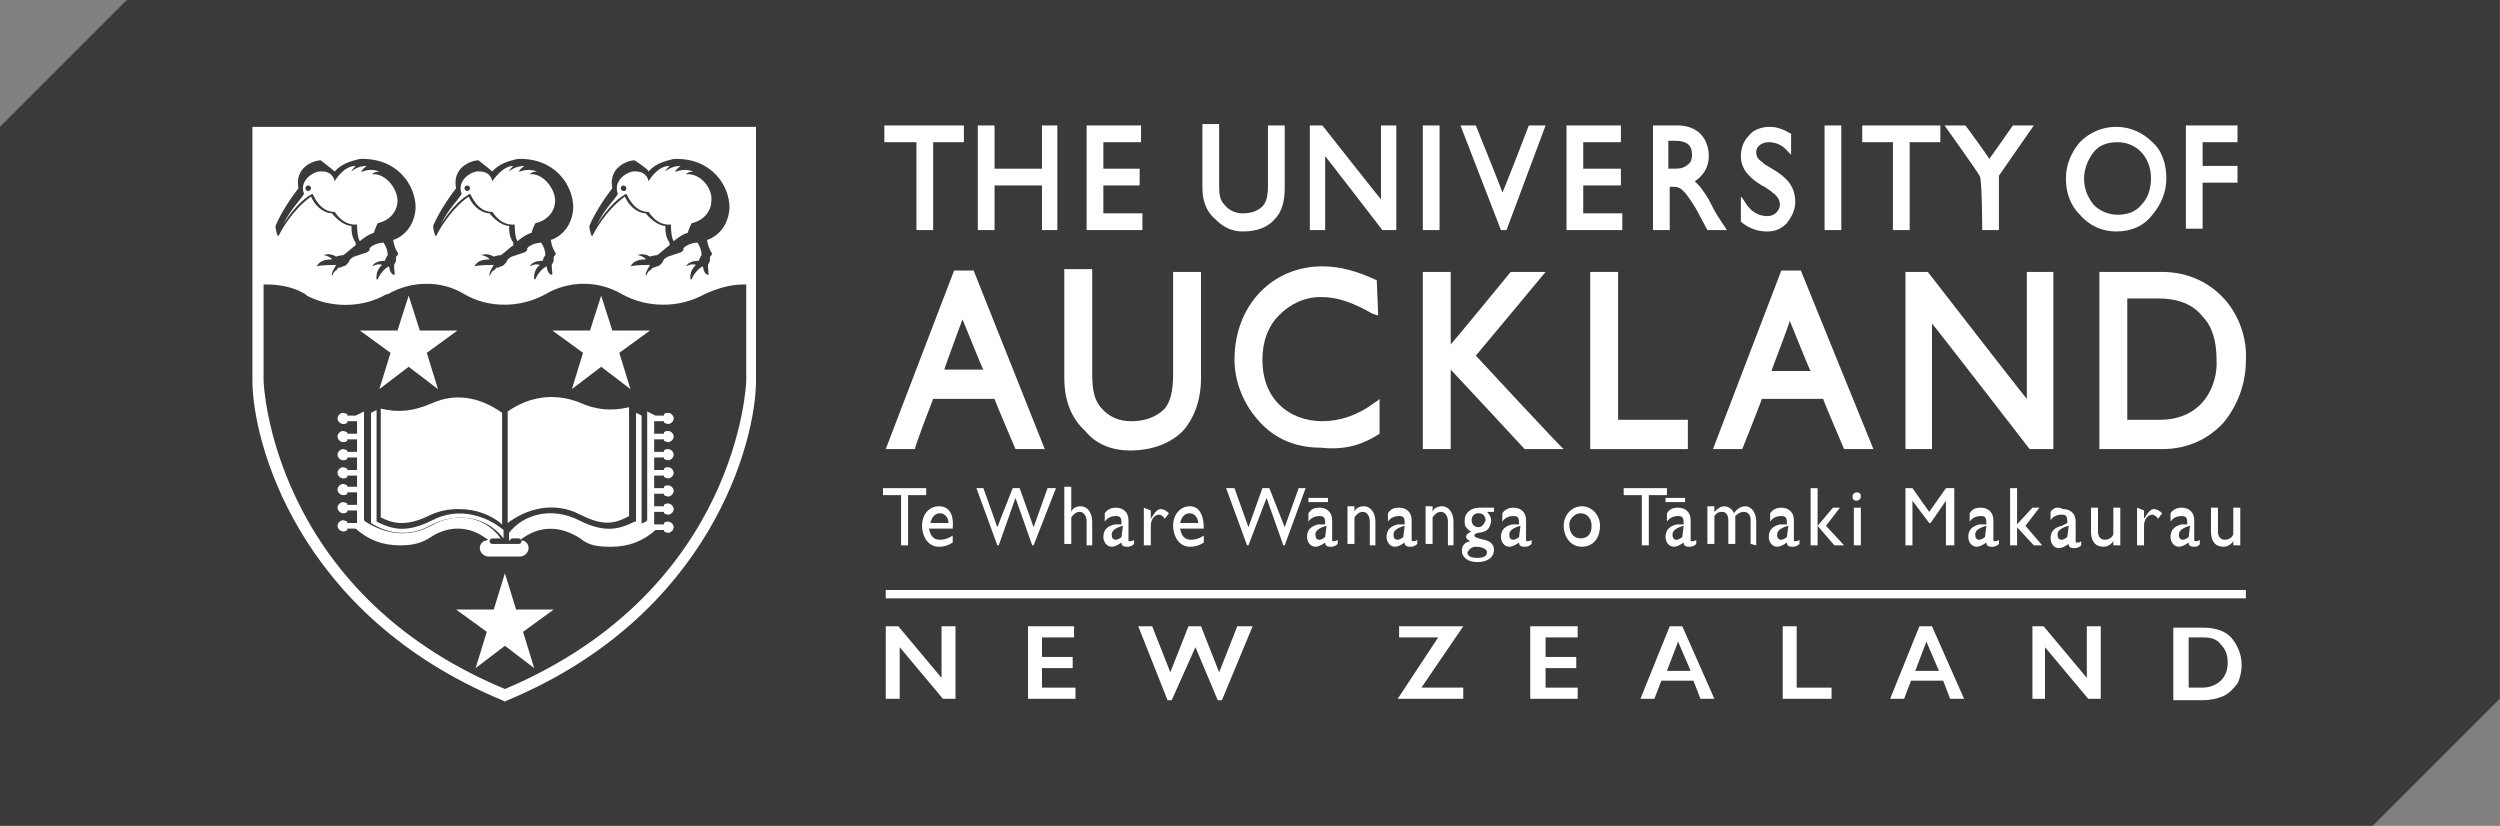 <?xml version="1.0" encoding="UTF-8" standalone="no"?>
<!-- Generator: Adobe Illustrator 18.1.0, SVG Export Plug-In . SVG Version: 6.00 Build 0)  -->

<svg
   xmlns:dc="http://purl.org/dc/elements/1.1/"
   xmlns:cc="http://creativecommons.org/ns#"
   xmlns:rdf="http://www.w3.org/1999/02/22-rdf-syntax-ns#"
   xmlns:svg="http://www.w3.org/2000/svg"
   xmlns="http://www.w3.org/2000/svg"
   xmlns:sodipodi="http://sodipodi.sourceforge.net/DTD/sodipodi-0.dtd"
   xmlns:inkscape="http://www.inkscape.org/namespaces/inkscape"
   version="1.1"
   id="Layer_1"
   x="0px"
   y="0px"
   viewBox="0 0 520.794 172.048"
   enable-background="new 0 0 200 50"
   xml:space="preserve"
   inkscape:version="0.91 r13725"
   sodipodi:docname="UOA_H_Black.svg"
   width="520.794"
   height="172.048"><rect x="0" y="0" width="520.794" height="172.048" fill="#808080" stroke="none"/><defs
     id="defs3736" /><sodipodi:namedview
     pagecolor="#ffffff"
     bordercolor="#666666"
     borderopacity="1"
     objecttolerance="10"
     gridtolerance="10"
     guidetolerance="10"
     inkscape:pageopacity="0"
     inkscape:pageshadow="2"
     inkscape:window-width="1931"
     inkscape:window-height="1210"
     id="namedview3734"
     showgrid="false"
     inkscape:zoom="2.0596708"
     inkscape:cx="263.44862"
     inkscape:cy="150.2552"
     inkscape:window-x="2042"
     inkscape:window-y="64"
     inkscape:window-maximized="0"
     inkscape:current-layer="Layer_1"
     fit-margin-top="0"
     fit-margin-left="0"
     fit-margin-right="0"
     fit-margin-bottom="0" /><polygon
     points="246.5,142 237.4,151.1 67.3,151.1 67.3,101 76.4,91.9 246.5,91.9 "
     id="polygon3558"
     style="fill:#3a3a3a"
     transform="matrix(2.906,0,0,2.906,-195.588,-267.081)" /><g
     id="g3560"
     transform="matrix(2.906,0,0,2.906,-195.588,-267.081)"><polygon
       points="133.7,127.4 133.7,126.9 130.6,126.9 130.6,127.4 131.9,127.4 131.9,131 132.4,131 132.4,127.4 "
       id="polygon3562"
       style="fill:#ffffff" /><path
       d="m 134.6,128.2 c -0.7,0 -1.2,0.6 -1.2,1.4 0,0.7 0.4,1.5 1.2,1.5 0.4,0 0.7,-0.1 1,-0.3 l 0,-0.5 c -0.3,0.2 -0.6,0.3 -0.9,0.3 -0.5,0 -0.7,-0.3 -0.8,-0.8 l 1.7,0 c 0.1,-1.1 -0.3,-1.6 -1,-1.6 z m -0.6,1.2 c 0.1,-0.4 0.3,-0.7 0.7,-0.7 0.3,0 0.6,0.3 0.6,0.7 l -1.3,0 z"
       id="path3564"
       inkscape:connector-curvature="0"
       style="fill:#ffffff" /><polygon
       points="141.4,131 143,126.9 142.4,126.9 141.4,129.7 140.4,126.9 139.9,126.9 138.8,129.7 137.8,126.9 137.3,126.9 138.8,131 138.9,131 140.1,127.6 141.3,131 "
       id="polygon3566"
       style="fill:#ffffff" /><path
       d="m 145.6,131 0,-1.7 c 0,-0.7 -0.4,-1.1 -0.8,-1.1 -0.3,0 -0.6,0.1 -0.7,0.4 l 0,0 0,-1.8 -0.5,0 0,4.1 0.5,0 0,-1.9 c 0.2,-0.3 0.4,-0.4 0.6,-0.4 0.3,0 0.5,0.3 0.5,0.7 l 0,1.7 0.4,0 0,0 z"
       id="path3568"
       inkscape:connector-curvature="0"
       style="fill:#ffffff" /><path
       d="m 147.2,129.5 c -0.4,0.1 -0.8,0.3 -0.8,0.9 0,0.3 0.2,0.7 0.6,0.7 0.2,0 0.4,-0.1 0.7,-0.3 0,0.2 0.1,0.3 0.4,0.3 0.1,0 0.3,0 0.5,-0.2 l 0,-0.3 c -0.1,0.1 -0.2,0.1 -0.3,0.1 -0.1,0 -0.1,0 -0.1,-0.1 l 0,-1.4 c 0,-0.6 -0.4,-0.9 -0.9,-0.9 -0.3,0 -0.6,0.1 -0.8,0.4 l 0,0.6 c 0.2,-0.3 0.5,-0.4 0.8,-0.4 0.3,0 0.4,0.1 0.4,0.5 l 0,0.1 -0.5,0 z m 0.5,0.9 c -0.1,0.1 -0.3,0.2 -0.4,0.2 -0.2,0 -0.3,-0.1 -0.3,-0.4 0,-0.3 0.4,-0.5 0.8,-0.6 l -0.1,0.8 0,0 z"
       id="path3570"
       inkscape:connector-curvature="0"
       style="fill:#ffffff" /><path
       d="m 149.3,128.3 0,2.7 0.5,0 0,-1.4 c 0,-0.5 0.3,-0.8 0.6,-0.8 0.1,0 0.3,0.1 0.4,0.3 l 0.3,-0.4 c -0.2,-0.2 -0.4,-0.3 -0.6,-0.3 -0.2,0 -0.4,0.2 -0.7,0.7 l 0,0 0,-0.6 -0.5,-0.2 0,0 z"
       id="path3572"
       inkscape:connector-curvature="0"
       style="fill:#ffffff" /><path
       d="m 152.6,128.2 c -0.7,0 -1.2,0.6 -1.2,1.4 0,0.7 0.4,1.5 1.2,1.5 0.4,0 0.7,-0.1 1,-0.3 l 0,-0.5 c -0.3,0.2 -0.6,0.3 -0.9,0.3 -0.5,0 -0.7,-0.3 -0.8,-0.8 l 1.7,0 c 0,-1.1 -0.4,-1.6 -1,-1.6 z m -0.7,1.2 c 0.1,-0.4 0.3,-0.7 0.7,-0.7 0.3,0 0.6,0.3 0.6,0.7 l -1.3,0 z"
       id="path3574"
       inkscape:connector-curvature="0"
       style="fill:#ffffff" /><polygon
       points="159.4,131 160.9,126.9 160.4,126.9 159.4,129.7 158.3,126.9 157.8,126.9 156.8,129.7 155.8,126.9 155.2,126.9 156.7,131 156.8,131 158.1,127.6 159.3,131 "
       id="polygon3576"
       style="fill:#ffffff" /><path
       d="m 161.8,129.5 c -0.4,0.1 -0.8,0.3 -0.8,0.9 0,0.3 0.2,0.7 0.6,0.7 0.2,0 0.4,-0.1 0.7,-0.3 0,0.2 0.1,0.3 0.4,0.3 0.1,0 0.3,0 0.5,-0.2 l 0,-0.3 c -0.1,0.1 -0.2,0.1 -0.3,0.1 -0.1,0 -0.1,0 -0.1,-0.1 l 0,-1.4 c 0,-0.6 -0.4,-0.9 -0.9,-0.9 -0.4,0 -0.6,0.1 -0.8,0.4 l 0,0.6 c 0.2,-0.3 0.5,-0.4 0.8,-0.4 0.3,0 0.4,0.1 0.4,0.5 l 0,0.1 -0.5,0 z m 0.5,0.9 c -0.1,0.1 -0.3,0.2 -0.4,0.2 -0.2,0 -0.3,-0.1 -0.3,-0.4 0,-0.3 0.4,-0.5 0.8,-0.6 l -0.1,0.8 0,0 z"
       id="path3578"
       inkscape:connector-curvature="0"
       style="fill:#ffffff" /><path
       d="m 165.9,131 0,-1.7 c 0,-0.7 -0.4,-1.1 -0.8,-1.1 -0.3,0 -0.6,0.1 -0.7,0.4 l 0,0 0,-0.4 -0.5,0 0,2.7 0.5,0 0,-1.9 c 0.2,-0.3 0.4,-0.4 0.6,-0.4 0.3,0 0.5,0.3 0.5,0.7 l 0,1.7 0.4,0 0,0 z"
       id="path3580"
       inkscape:connector-curvature="0"
       style="fill:#ffffff" /><path
       d="m 167.5,129.5 c -0.4,0.1 -0.8,0.3 -0.8,0.9 0,0.3 0.2,0.7 0.6,0.7 0.2,0 0.4,-0.1 0.7,-0.3 0,0.2 0.1,0.3 0.4,0.3 0.1,0 0.3,0 0.5,-0.2 l 0,-0.3 c -0.1,0.1 -0.2,0.1 -0.3,0.1 -0.1,0 -0.1,0 -0.1,-0.1 l 0,-1.4 c 0,-0.6 -0.4,-0.9 -0.9,-0.9 -0.4,0 -0.6,0.1 -0.8,0.4 l 0,0.6 c 0.2,-0.3 0.5,-0.4 0.8,-0.4 0.3,0 0.4,0.1 0.4,0.5 l 0,0.1 -0.5,0 z m 0.4,0.9 c -0.1,0.1 -0.3,0.2 -0.4,0.2 -0.2,0 -0.3,-0.1 -0.3,-0.4 0,-0.3 0.4,-0.5 0.8,-0.6 l -0.1,0.8 0,0 z"
       id="path3582"
       inkscape:connector-curvature="0"
       style="fill:#ffffff" /><path
       d="m 171.5,131 0,-1.7 c 0,-0.7 -0.4,-1.1 -0.8,-1.1 -0.3,0 -0.6,0.1 -0.7,0.4 l 0,0 0,-0.4 -0.5,0 0,2.7 0.5,0 0,-1.9 c 0.2,-0.3 0.4,-0.4 0.6,-0.4 0.3,0 0.5,0.3 0.5,0.7 l 0,1.7 0.4,0 0,0 z"
       id="path3584"
       inkscape:connector-curvature="0"
       style="fill:#ffffff" /><path
       d="m 174.4,128.3 -1,0 c -0.7,0 -1.1,0.4 -1.1,0.9 0,0.2 0,0.4 0.1,0.5 0.1,0.1 0.2,0.3 0.4,0.3 l 0,0 c -0.2,0.1 -0.4,0.2 -0.4,0.4 0,0.1 0.1,0.2 0.3,0.3 -0.4,0.1 -0.6,0.3 -0.6,0.7 0,0.5 0.5,0.8 1.1,0.8 0.7,0 1.2,-0.3 1.2,-0.9 0,-0.3 -0.2,-0.6 -0.7,-0.7 -0.5,-0.1 -0.7,-0.2 -0.7,-0.3 0,-0.3 0.7,-0.1 1,-0.5 0.1,-0.1 0.2,-0.4 0.2,-0.6 0,-0.2 -0.1,-0.4 -0.3,-0.6 l 0.5,0 0,-0.3 0,0 z m -1.3,2.8 c 0.3,0 0.8,0.1 0.8,0.4 0,0.3 -0.3,0.4 -0.7,0.4 -0.4,0 -0.7,-0.1 -0.7,-0.4 0.1,-0.2 0.3,-0.4 0.6,-0.4 z m 0.2,-1.4 c -0.3,0 -0.5,-0.2 -0.5,-0.5 0,-0.3 0.2,-0.5 0.5,-0.5 0.3,0 0.5,0.2 0.5,0.5 -0.1,0.3 -0.3,0.5 -0.5,0.5 z"
       id="path3586"
       inkscape:connector-curvature="0"
       style="fill:#ffffff" /><path
       d="m 175.7,129.5 c -0.4,0.1 -0.8,0.3 -0.8,0.9 0,0.3 0.2,0.7 0.6,0.7 0.2,0 0.4,-0.1 0.7,-0.3 0,0.2 0.1,0.3 0.4,0.3 0.1,0 0.3,0 0.5,-0.2 l 0,-0.3 c -0.1,0.1 -0.2,0.1 -0.3,0.1 -0.1,0 -0.1,0 -0.1,-0.1 l 0,-1.4 c 0,-0.6 -0.4,-0.9 -0.9,-0.9 -0.3,0 -0.6,0.1 -0.8,0.4 l 0,0.6 c 0.2,-0.3 0.5,-0.4 0.8,-0.4 0.3,0 0.4,0.1 0.4,0.5 l 0,0.1 -0.5,0 z m 0.5,0.9 c -0.1,0.1 -0.3,0.2 -0.4,0.2 -0.2,0 -0.3,-0.1 -0.3,-0.4 0,-0.3 0.4,-0.5 0.8,-0.6 l -0.1,0.8 0,0 z"
       id="path3588"
       inkscape:connector-curvature="0"
       style="fill:#ffffff" /><path
       d="m 180.7,131.1 c 0.8,0 1.3,-0.6 1.3,-1.5 0,-0.8 -0.6,-1.4 -1.3,-1.4 -0.7,0 -1.3,0.6 -1.3,1.4 0,0.8 0.5,1.5 1.3,1.5 z m -0.1,-2.4 c 0.5,0 0.8,0.4 0.8,0.9 0,0.6 -0.3,0.9 -0.8,0.9 -0.5,0 -0.8,-0.4 -0.8,-1 0,-0.4 0.4,-0.8 0.8,-0.8 z"
       id="path3590"
       inkscape:connector-curvature="0"
       style="fill:#ffffff" /><polygon
       points="186.8,126.9 183.7,126.9 183.7,127.4 185,127.4 185,131 185.5,131 185.5,127.4 186.8,127.4 "
       id="polygon3592"
       style="fill:#ffffff" /><path
       d="m 187.5,129.5 c -0.4,0.1 -0.8,0.3 -0.8,0.9 0,0.3 0.2,0.7 0.6,0.7 0.2,0 0.4,-0.1 0.7,-0.3 0,0.2 0.1,0.3 0.4,0.3 0.1,0 0.3,0 0.5,-0.2 l 0,-0.3 c -0.1,0.1 -0.2,0.1 -0.3,0.1 -0.1,0 -0.1,0 -0.1,-0.1 l 0,-1.4 c 0,-0.6 -0.4,-0.9 -0.9,-0.9 -0.4,0 -0.6,0.1 -0.8,0.4 l 0,0.6 c 0.2,-0.3 0.5,-0.4 0.8,-0.4 0.3,0 0.4,0.1 0.4,0.5 l 0,0.1 -0.5,0 z m 0.4,0.9 c -0.1,0.1 -0.3,0.2 -0.4,0.2 -0.2,0 -0.3,-0.1 -0.3,-0.4 0,-0.3 0.4,-0.5 0.8,-0.6 l -0.1,0.8 0,0 z"
       id="path3594"
       inkscape:connector-curvature="0"
       style="fill:#ffffff" /><path
       d="m 193.2,131 0,-1.7 c 0,-0.6 -0.3,-1.1 -0.8,-1.1 -0.3,0 -0.6,0.2 -0.8,0.5 -0.1,-0.3 -0.4,-0.5 -0.7,-0.5 -0.2,0 -0.4,0.1 -0.7,0.4 l 0,-0.4 -0.5,0 0,2.7 0.5,0 0,-2 c 0.2,-0.3 0.4,-0.3 0.6,-0.3 0.2,0 0.4,0.2 0.4,0.6 l 0,1.7 0.5,0 0,-2 c 0.2,-0.2 0.4,-0.3 0.6,-0.3 0.3,0 0.5,0.2 0.5,0.6 l 0,1.7 0.4,0.1 0,0 z"
       id="path3596"
       inkscape:connector-curvature="0"
       style="fill:#ffffff" /><path
       d="m 194.9,129.5 c -0.4,0.1 -0.8,0.3 -0.8,0.9 0,0.3 0.2,0.7 0.6,0.7 0.2,0 0.4,-0.1 0.7,-0.3 0,0.2 0.1,0.3 0.4,0.3 0.1,0 0.3,0 0.5,-0.2 l 0,-0.3 c -0.1,0.1 -0.2,0.1 -0.3,0.1 -0.1,0 -0.1,0 -0.1,-0.1 l 0,-1.4 c 0,-0.6 -0.4,-0.9 -0.9,-0.9 -0.3,0 -0.6,0.1 -0.8,0.4 l 0,0.6 c 0.2,-0.3 0.5,-0.4 0.8,-0.4 0.3,0 0.4,0.1 0.4,0.5 l 0,0.1 -0.5,0 z m 0.5,0.9 c -0.1,0.1 -0.3,0.2 -0.4,0.2 -0.2,0 -0.3,-0.1 -0.3,-0.4 0,-0.3 0.4,-0.5 0.8,-0.6 l -0.1,0.8 0,0 z"
       id="path3598"
       inkscape:connector-curvature="0"
       style="fill:#ffffff" /><polygon
       points="199.2,128.3 198.7,128.3 197.6,129.6 198.8,131 199.5,131 198.2,129.6 "
       id="polygon3600"
       style="fill:#ffffff" /><rect
       x="197.1"
       y="126.9"
       width="0.5"
       height="4.1"
       id="rect3602"
       style="fill:#ffffff" /><path
       d="m 200.4,127.2 c -0.1,0 -0.3,0.1 -0.3,0.3 0,0.2 0.1,0.3 0.3,0.3 0.1,0 0.3,-0.1 0.3,-0.3 0,-0.2 -0.1,-0.3 -0.3,-0.3 z"
       id="path3604"
       inkscape:connector-curvature="0"
       style="fill:#ffffff" /><rect
       x="200.2"
       y="128.3"
       width="0.5"
       height="2.7"
       id="rect3606"
       style="fill:#ffffff" /><polygon
       points="203.9,126.9 203.9,131 204.4,131 204.4,127.8 204.4,127.8 205.6,129.4 205.7,129.4 206.8,127.8 206.8,127.8 206.8,131 207.4,131 207.4,126.9 206.8,126.9 205.6,128.6 204.4,126.9 "
       id="polygon3608"
       style="fill:#ffffff" /><path
       d="m 209.2,129.5 c -0.4,0.1 -0.8,0.3 -0.8,0.9 0,0.3 0.2,0.7 0.6,0.7 0.2,0 0.4,-0.1 0.7,-0.3 0,0.2 0.1,0.3 0.4,0.3 0.1,0 0.3,0 0.5,-0.2 l 0,-0.3 c -0.1,0.1 -0.2,0.1 -0.3,0.1 -0.1,0 -0.1,0 -0.1,-0.1 l 0,-1.4 c 0,-0.6 -0.4,-0.9 -0.9,-0.9 -0.4,0 -0.6,0.1 -0.8,0.4 l 0,0.6 c 0.2,-0.3 0.5,-0.4 0.8,-0.4 0.3,0 0.4,0.1 0.4,0.5 l 0,0.1 -0.5,0 z m 0.4,0.9 c -0.1,0.1 -0.3,0.2 -0.4,0.2 -0.2,0 -0.3,-0.1 -0.3,-0.4 0,-0.3 0.4,-0.5 0.8,-0.6 l -0.1,0.8 0,0 z"
       id="path3610"
       inkscape:connector-curvature="0"
       style="fill:#ffffff" /><polygon
       points="213.5,128.3 213,128.3 211.8,129.6 213.1,131 213.7,131 212.5,129.6 "
       id="polygon3612"
       style="fill:#ffffff" /><rect
       x="211.4"
       y="126.9"
       width="0.5"
       height="4.1"
       id="rect3614"
       style="fill:#ffffff" /><path
       d="m 214.3,128.6 0,0.6 c 0.2,-0.3 0.5,-0.4 0.8,-0.4 0.3,0 0.4,0.1 0.4,0.5 l 0,0.1 -0.4,0.2 c -0.4,0.1 -0.8,0.3 -0.8,0.9 0,0.3 0.2,0.7 0.6,0.7 0.2,0 0.4,-0.1 0.7,-0.3 0,0.2 0.1,0.3 0.4,0.3 0.1,0 0.3,0 0.5,-0.2 l 0,-0.3 c -0.1,0.1 -0.2,0.1 -0.3,0.1 -0.1,0 -0.1,0 -0.1,-0.1 l 0,-1.4 c 0,-0.6 -0.4,-0.9 -0.9,-0.9 -0.4,-0.2 -0.7,-0.1 -0.9,0.2 z m 1.2,1.8 c -0.1,0.1 -0.3,0.2 -0.4,0.2 -0.2,0 -0.3,-0.1 -0.3,-0.4 0,-0.3 0.4,-0.5 0.8,-0.6 l -0.1,0.8 0,0 z"
       id="path3616"
       inkscape:connector-curvature="0"
       style="fill:#ffffff" /><path
       d="m 219.3,131 0,-2.7 -0.5,0 0,1.9 c -0.1,0.3 -0.4,0.4 -0.6,0.4 -0.3,0 -0.5,-0.2 -0.5,-0.6 l 0,-1.7 -0.5,0 0,1.7 c 0,0.7 0.3,1.1 0.9,1.1 0.2,0 0.5,-0.1 0.7,-0.4 l 0,0.3 0.5,0 0,0 z"
       id="path3618"
       inkscape:connector-curvature="0"
       style="fill:#ffffff" /><path
       d="m 220.5,128.3 0,2.7 0.5,0 0,-1.4 c 0,-0.5 0.3,-0.8 0.6,-0.8 0.1,0 0.3,0.1 0.4,0.3 l 0.3,-0.4 c -0.2,-0.2 -0.4,-0.3 -0.6,-0.3 -0.2,0 -0.4,0.2 -0.7,0.7 l 0,0 0,-0.6 -0.5,-0.2 0,0 z"
       id="path3620"
       inkscape:connector-curvature="0"
       style="fill:#ffffff" /><path
       d="m 223.7,129.5 c -0.4,0.1 -0.8,0.3 -0.8,0.9 0,0.3 0.2,0.7 0.6,0.7 0.2,0 0.4,-0.1 0.7,-0.3 0,0.2 0.1,0.3 0.4,0.3 0.1,0 0.3,0 0.4,-0.2 l 0,-0.3 c -0.1,0.1 -0.2,0.1 -0.3,0.1 -0.1,0 -0.1,0 -0.1,-0.1 l 0,-1.4 c 0,-0.6 -0.4,-0.9 -0.9,-0.9 -0.3,0 -0.6,0.1 -0.8,0.4 l 0,0.6 c 0.2,-0.3 0.5,-0.4 0.8,-0.4 0.3,0 0.4,0.1 0.4,0.5 l 0,0.1 -0.4,0 z m 0.5,0.9 c -0.1,0.1 -0.3,0.2 -0.4,0.2 -0.2,0 -0.3,-0.1 -0.3,-0.4 0,-0.3 0.4,-0.5 0.8,-0.6 l -0.1,0.8 0,0 z"
       id="path3622"
       inkscape:connector-curvature="0"
       style="fill:#ffffff" /><path
       d="m 227.9,131 0,-2.7 -0.5,0 0,1.9 c -0.1,0.3 -0.4,0.4 -0.6,0.4 -0.3,0 -0.5,-0.2 -0.5,-0.6 l 0,-1.7 -0.5,0 0,1.7 c 0,0.7 0.3,1.1 0.9,1.1 0.2,0 0.5,-0.1 0.7,-0.4 l 0,0.3 0.5,0 0,0 z"
       id="path3624"
       inkscape:connector-curvature="0"
       style="fill:#ffffff" /><rect
       x="161.1"
       y="127.6"
       width="1.4"
       height="0.3"
       id="rect3626"
       style="fill:#ffffff" /><rect
       x="186.7"
       y="127.6"
       width="1.4"
       height="0.3"
       id="rect3628"
       style="fill:#ffffff" /><polygon
       points="149.2,108.4 149.2,107.2 146.4,107.2 146.4,105.2 149,105.2 149,104 146.4,104 146.4,102.1 149.1,102.1 149.1,100.9 145.2,100.9 145.2,108.4 "
       id="polygon3630"
       style="fill:#ffffff" /><polygon
       points="180.8,102.1 183.5,102.1 183.5,100.9 179.6,100.9 179.6,108.4 183.6,108.4 183.6,107.2 180.8,107.2 180.8,105.2 183.5,105.2 183.5,104 180.8,104 "
       id="polygon3632"
       style="fill:#ffffff" /><polygon
       points="138.6,108.4 138.6,105.2 142,105.2 142,108.4 143.1,108.4 143.1,100.9 142,100.9 142,104 138.6,104 138.6,100.9 137.4,100.9 137.4,108.4 "
       id="polygon3634"
       style="fill:#ffffff" /><path
       d="m 156.4,108.5 c 1,0 1.8,-0.3 2.3,-0.9 0.5,-0.5 0.7,-1.3 0.7,-2.2 l 0,-4.5 -1.2,0 0,4.3 c 0,0.7 -0.1,1.2 -0.4,1.5 -0.2,0.2 -0.6,0.5 -1.4,0.5 -0.5,0 -1,-0.2 -1.3,-0.6 -0.3,-0.3 -0.4,-0.6 -0.4,-1.4 l 0,-4.4 -1.2,0 0,4.6 c 0,0.9 0.3,1.7 0.9,2.2 0.6,0.6 1.2,0.9 2,0.9 z"
       id="path3636"
       inkscape:connector-curvature="0"
       style="fill:#ffffff" /><path
       d="m 167.4,108.4 0,-7.5 -1.1,0 c 0,0 0,5.2 0,5.3 -0.1,-0.1 -4.2,-5.3 -4.2,-5.3 l -0.9,0 0,7.5 1.1,0 c 0,0 0,-5.1 0,-5.3 0.1,0.1 4.1,5.3 4.1,5.3 l 1,0 0,0 z"
       id="path3638"
       inkscape:connector-curvature="0"
       style="fill:#ffffff" /><path
       d="m 178.1,100.9 -1.2,0 c 0,0 -1.8,4.7 -1.9,4.8 0,-0.1 -1.9,-4.8 -1.9,-4.8 l -1.1,0 2.9,7.5 0.4,0 2.8,-7.5 z"
       id="path3640"
       inkscape:connector-curvature="0"
       style="fill:#ffffff" /><path
       d="m 189.7,108.4 1.4,0 -0.2,-0.3 c -0.4,-0.6 -0.6,-0.9 -0.8,-1.3 -0.2,-0.4 -0.4,-0.8 -0.7,-1.2 -0.2,-0.3 -0.4,-0.5 -0.6,-0.7 0.6,-0.4 1,-1 1,-1.8 0,-0.6 -0.2,-1.2 -0.6,-1.6 -0.4,-0.4 -1,-0.6 -1.6,-0.6 l -1.8,0 0,7.5 1.2,0 c 0,0 0,-3.1 0,-3.1 0,0 0.3,0 0.3,0 0.4,0 0.7,0.1 1.6,1.6 l 0.8,1.5 z m -1.1,-5.4 c 0,0.3 -0.1,0.6 -0.3,0.7 -0.2,0.2 -0.5,0.3 -0.9,0.3 0,0 -0.4,0 -0.5,0 0,-0.1 0,-1.9 0,-2 0,0 0.5,0 0.5,0 0.8,0 1.2,0.3 1.2,1 l 0,0 z"
       id="path3642"
       inkscape:connector-curvature="0"
       style="fill:#ffffff" /><path
       d="m 194.1,102.1 c 0.5,0 1,0.2 1.4,0.7 l 0.2,0.2 0,0 0,-1.5 0,0 0,0 c -0.5,-0.3 -1,-0.5 -1.5,-0.5 -0.6,0 -1.2,0.2 -1.5,0.6 -0.4,0.4 -0.6,0.9 -0.6,1.5 0,1 0.7,1.6 1.5,2.1 l 0.2,0.1 0.3,0.2 c 0.2,0.1 0.3,0.3 0.4,0.3 0.3,0.3 0.4,0.5 0.4,0.8 0,0.3 -0.3,0.8 -0.9,0.8 -0.6,0 -1.2,-0.3 -1.6,-1 l -0.2,-0.3 -0.1,-0.1 0,1.8 0,0 c 0.6,0.5 1.2,0.7 1.9,0.7 0.6,0 1,-0.2 1.4,-0.6 0.3,-0.4 0.6,-0.9 0.6,-1.5 0,-1.2 -0.7,-1.8 -1.5,-2.3 l -0.5,-0.3 c -0.2,-0.1 -0.3,-0.2 -0.4,-0.3 -0.3,-0.2 -0.4,-0.4 -0.4,-0.7 0,-0.4 0.4,-0.7 0.9,-0.7 z"
       id="path3644"
       inkscape:connector-curvature="0"
       style="fill:#ffffff" /><path
       d="m 209.4,108.4 1.2,0 0,-3.9 2.5,-3.6 -1.5,0 c 0,0 -1.6,2.3 -1.7,2.4 0,-0.1 -1.7,-2.4 -1.7,-2.4 l -1.5,0 c 0,0 2.5,3.5 2.5,3.6 0.2,0 0.2,3.9 0.2,3.9 z"
       id="path3646"
       inkscape:connector-curvature="0"
       style="fill:#ffffff" /><rect
       x="169.3"
       y="100.9"
       width="1.2"
       height="7.5"
       id="rect3648"
       style="fill:#ffffff" /><rect
       x="198.1"
       y="100.9"
       width="1.2"
       height="7.5"
       id="rect3650"
       style="fill:#ffffff" /><polygon
       points="136.4,102.1 136.4,100.9 130.7,100.9 130.7,102.1 133,102.1 133,108.4 134.2,108.4 134.2,102.1 "
       id="polygon3652"
       style="fill:#ffffff" /><polygon
       points="206.4,102.1 206.4,100.9 200.8,100.9 200.8,102.1 203,102.1 203,108.4 204.2,108.4 204.2,102.1 "
       id="polygon3654"
       style="fill:#ffffff" /><polygon
       points="227.7,102.1 227.7,100.9 224,100.9 224,108.3 225.2,108.3 225.2,105 227.7,105 227.7,103.8 225.2,103.8 225.2,102.1 "
       id="polygon3656"
       style="fill:#ffffff" /><path
       d="m 219,108.5 c 1.1,0 2,-0.4 2.6,-1.2 0.6,-0.7 1,-1.6 1,-2.6 0,-1 -0.3,-2 -1,-2.6 -0.7,-0.7 -1.6,-1.1 -2.6,-1.1 -1,0 -1.9,0.4 -2.6,1.1 -0.6,0.7 -1,1.6 -1,2.6 0,1 0.3,1.9 1,2.6 0.7,0.8 1.6,1.2 2.6,1.2 z m -1.6,-5.7 c 0.4,-0.5 1,-0.7 1.7,-0.7 1.4,0 2.4,1.1 2.4,2.6 0,0.7 -0.2,1.4 -0.7,1.9 -0.4,0.5 -1,0.7 -1.7,0.7 -0.7,0 -1.3,-0.3 -1.7,-0.7 -0.4,-0.5 -0.7,-1.1 -0.7,-1.9 0,-0.7 0.3,-1.4 0.7,-1.9 z"
       id="path3658"
       inkscape:connector-curvature="0"
       style="fill:#ffffff" /><path
       d="m 196.4,111.3 -1.4,0 -4.9,12.8 2.1,0 c 0,0 1.4,-3.5 1.4,-3.6 0.1,0 4.3,0 4.4,0 0,0.1 1.5,3.6 1.5,3.6 l 2.1,0 -5.2,-12.8 z m -2.1,7.2 c 0,-0.1 1.3,-3.4 1.3,-3.6 0.1,0.2 1.4,3.5 1.5,3.6 -0.2,0 -2.7,0 -2.8,0 z"
       id="path3660"
       inkscape:connector-curvature="0"
       style="fill:#ffffff" /><polygon
       points="188.3,124.1 188.3,122 183.3,122 183.3,111.4 181.3,111.4 181.3,124.1 "
       id="polygon3662"
       style="fill:#ffffff" /><path
       d="m 134.2,120.5 c 0.1,0 4.3,0 4.4,0 0,0.1 1.5,3.6 1.5,3.6 l 2.1,0 -5.1,-12.8 -1.4,0 -4.9,12.8 2.1,0 c -0.1,0 1.3,-3.6 1.3,-3.6 z m 2.1,-5.7 c 0.1,0.2 1.4,3.5 1.5,3.6 -0.1,0 -2.6,0 -2.8,0 0,-0.1 1.2,-3.3 1.3,-3.6 z"
       id="path3664"
       inkscape:connector-curvature="0"
       style="fill:#ffffff" /><path
       d="m 166.2,123 0,-2.5 -0.1,0.1 -0.3,0.2 c -1.2,0.9 -2.5,1.3 -3.7,1.3 -1.2,0 -2.3,-0.4 -3.1,-1.2 -0.8,-0.8 -1.2,-1.9 -1.2,-3.2 0,-1.3 0.4,-2.4 1.2,-3.2 0.8,-0.8 1.8,-1.3 3,-1.3 1.2,0 2.3,0.4 3.7,1.2 l 0.3,0.1 0.1,0 -0.1,-2.5 0,0 c -1.5,-0.7 -2.7,-1 -3.9,-1 -3.6,0 -6.3,2.8 -6.3,6.7 0,1.5 0.6,3 1.5,4.1 0.8,1 2.2,2.2 4.7,2.2 1.9,0.2 3.1,-0.3 4.2,-1 l 0,0 z"
       id="path3666"
       inkscape:connector-curvature="0"
       style="fill:#ffffff" /><path
       d="m 173.1,117.4 c 0.1,-0.1 5,-6 5,-6 l -2.5,0 c 0,0 -4.1,5 -4.3,5.2 0,-0.3 0,-5.2 0,-5.2 l -2,0 0,12.7 2,0 c 0,0 0,-5.4 0,-5.7 0.2,0.2 5.3,5.7 5.3,5.7 l 2.8,0 c -0.1,0 -6.2,-6.6 -6.3,-6.7 z"
       id="path3668"
       inkscape:connector-curvature="0"
       style="fill:#ffffff" /><path
       d="m 226.9,113.5 c -1.1,-1.3 -2.7,-2.1 -4.6,-2.1 l -4.5,0 0,12.7 4.5,0 c 1.8,0 3.3,-0.7 4.4,-1.9 1,-1.2 1.6,-2.8 1.6,-4.4 0.1,-1.7 -0.5,-3.2 -1.4,-4.3 z m -4.8,8.5 c 0,0 -2.2,0 -2.3,0 0,-0.1 0,-8.5 0,-8.7 0.1,0 2.2,0 2.2,0 1.4,0 2.5,0.4 3.2,1.3 0.7,0.7 1,1.8 1,3.1 0.1,1.6 -0.8,4.3 -4.1,4.3 z"
       id="path3670"
       inkscape:connector-curvature="0"
       style="fill:#ffffff" /><path
       d="m 148.3,124.2 c 1.6,0 2.9,-0.5 3.8,-1.4 0.8,-0.9 1.3,-2.2 1.3,-3.8 l 0,-7.6 -2,0 0,7.3 c 0,1.3 -0.2,2 -0.6,2.5 -0.3,0.3 -1,0.9 -2.4,0.9 -0.9,0 -1.6,-0.3 -2.2,-1 -0.4,-0.5 -0.6,-1.1 -0.6,-2.4 l 0,-7.5 -2,0 0,7.8 c 0,1.6 0.5,2.9 1.5,3.8 0.8,1 2,1.4 3.2,1.4 z"
       id="path3672"
       inkscape:connector-curvature="0"
       style="fill:#ffffff" /><path
       d="m 212.6,120.5 c -0.2,-0.2 -7.1,-9.1 -7.1,-9.1 l -1.6,0 0,12.7 1.9,0 c 0,0 0,-8.7 0,-9 0.2,0.2 7,9 7,9 l 1.7,0 0,-12.7 -1.9,0 c 0,0 0,8.8 0,9.1 z"
       id="path3674"
       inkscape:connector-curvature="0"
       style="fill:#ffffff" /><polygon
       points="131.8,138.3 134.9,142 135.8,142 135.8,136.8 134.8,136.8 134.8,140.5 131.7,136.8 130.8,136.8 130.8,142 131.8,142 "
       id="polygon3676"
       style="fill:#ffffff" /><polygon
       points="142,141.2 142,139.8 144.2,139.8 144.2,139 142,139 142,137.6 144.3,137.6 144.3,136.8 141,136.8 141,142 144.4,142 144.4,141.2 "
       id="polygon3678"
       style="fill:#ffffff" /><polygon
       points="154.6,142.1 154.9,142.1 157.1,136.8 156,136.8 154.7,140.1 153.4,136.8 152.5,136.8 151.2,140.1 149.9,136.8 148.9,136.8 151,142.1 151.3,142.1 153,138.3 "
       id="polygon3680"
       style="fill:#ffffff" /><polygon
       points="170.4,137.6 167.5,142 172.2,142 172.2,141.2 169.2,141.2 172.2,136.8 167.6,136.8 167.6,137.6 "
       id="polygon3682"
       style="fill:#ffffff" /><polygon
       points="178.1,141.2 178.1,139.8 180.3,139.8 180.3,139 178.1,139 178.1,137.6 180.4,137.6 180.4,136.8 177,136.8 177,142 180.4,142 180.4,141.2 "
       id="polygon3684"
       style="fill:#ffffff" /><path
       d="m 187,136.8 -2.1,5.2 1,0 0.5,-1.3 2.3,0 0.5,1.3 1,0 -2.3,-5.2 -0.9,0 z m -0.2,3.2 0.8,-2.1 0.9,2.1 -1.7,0 z"
       id="path3686"
       inkscape:connector-curvature="0"
       style="fill:#ffffff" /><polygon
       points="196.1,141.2 196.1,136.8 195.1,136.8 195.1,142 198.6,142 198.6,141.2 "
       id="polygon3688"
       style="fill:#ffffff" /><path
       d="m 204.9,136.8 -2.1,5.2 1,0 0.5,-1.3 2.3,0 0.5,1.3 1,0 -2.3,-5.2 -0.9,0 z m -0.3,3.2 0.8,-2.1 0.9,2.1 -1.7,0 z"
       id="path3690"
       inkscape:connector-curvature="0"
       style="fill:#ffffff" /><polygon
       points="213.9,138.3 217,142 217.9,142 217.9,136.8 216.9,136.8 216.9,140.5 213.8,136.8 213,136.8 213,142 213.9,142 "
       id="polygon3692"
       style="fill:#ffffff" /><path
       d="m 226.7,137.2 c -0.4,-0.2 -0.9,-0.3 -1.4,-0.3 l -2.2,0 0,5.2 2.1,0 c 0.6,0 1,-0.1 1.5,-0.3 0.4,-0.2 0.7,-0.5 1,-0.9 0.2,-0.4 0.3,-0.9 0.3,-1.3 0,-0.5 -0.1,-0.9 -0.3,-1.3 -0.3,-0.6 -0.6,-0.9 -1,-1.1 z m -0.2,3.5 c -0.3,0.3 -0.8,0.5 -1.3,0.5 l -1,0 0,-3.6 1,0 c 0.6,0 1,0.1 1.3,0.5 0.3,0.3 0.5,0.7 0.5,1.3 0,0.6 -0.2,1 -0.5,1.3 z"
       id="path3694"
       inkscape:connector-curvature="0"
       style="fill:#ffffff" /><rect
       x="130.8"
       y="134.2"
       width="97.5"
       height="0.6"
       id="rect3696"
       style="fill:#ffffff" /></g><g
     id="g3698"
     transform="matrix(2.906,0,0,2.906,-195.588,-267.081)"><path
       d="m 85.4,101 0,18.2 c 0,4.3 3.2,16.8 17.9,22.9 l 0.2,0.1 0.2,-0.1 c 14.6,-6.1 17.8,-18.6 17.8,-22.9 l 0,-18.2 -36.1,0 z"
       id="path3700"
       inkscape:connector-curvature="0"
       style="fill:#ffffff" /><path
       d="m 89.3,113.1 0,0 -0.1,-0.1 c -0.8,-0.5 -1.8,-0.7 -2.8,-0.7 -0.1,0 -0.1,0 -0.2,0 l 0,0 0,6.9 c 0,0.1 0.5,15.1 17.3,22.1 16.8,-7.1 17.3,-22 17.3,-22.1 l 0,-6.9 c -0.1,0 -0.1,0 -0.2,0 -1,0 -1.9,0.3 -2.8,0.7 -1.8,1 -4.1,1 -5.9,0 -1.7,-1 -3.8,-1 -5.5,0 l 0,0 c -1.8,1 -4.1,1 -5.8,0 l 0,0 c -1.6,-1 -3.8,-1 -5.5,0 l -0.1,0 0,0 c -1.7,1 -4,1 -5.7,0.1 z"
       id="path3702"
       inkscape:connector-curvature="0"
       style="fill:#3a3a3a" /><path
       d="m 91.3,104.2 c 0.6,-0.7 1.5,-0.8 1.8,-0.9 2.7,-0.1 4,1.9 4,3.5 -0.1,1.8 -1.5,2.3 -1.6,2.3 0,0 0,0.4 0.3,0.9 0,0 0.1,0.1 0,0.2 0,0 -0.1,0.1 -0.1,0.1 0,0 0,0.1 0,0.1 0,0.1 0,0.3 -0.1,0.4 -0.1,0.1 0,0.5 0,0.8 0,0 0,0 -0.1,0 -0.2,-0.1 -0.3,-0.4 -0.3,-0.6 -0.3,0.1 -0.7,0.6 -0.8,0.9 0,0 -0.1,0.1 -0.1,0 0,0 -0.1,-0.6 0.4,-1 -0.3,-0.1 -0.5,0 -0.7,0.1 0,0 -0.1,0 0,0 0,0 0.1,-0.4 0.9,-0.4 0,0 0.1,-0.3 0.2,-0.4 0,-0.3 -0.1,-0.6 -0.3,-0.9 0,0 -0.5,0 -0.9,0.3 0,0 -0.1,0.1 -0.1,0.1 0,0.1 0,0.1 0,0.1 0,0 0,0.1 -0.2,0.2 0,0 -0.6,0.2 -0.9,0.3 0,0 -0.3,0.1 -0.4,0.4 0,0 -0.2,0.3 -0.4,0.3 0,0 -0.2,0.1 -0.3,0.1 -0.1,0 -0.1,0.1 -0.2,0.2 -0.1,0 -0.2,0.2 -0.3,0.4 0,0 0,0.1 0,0 0,-0.1 0,-0.2 0,-0.2 0.1,-0.3 0.2,-0.4 0.3,-0.6 0,0 0,0 -0.1,0 -0.2,0 -0.9,0 -1.3,0.1 0,0 -0.1,0 0,0 0.1,-0.1 0.2,-0.5 1.1,-0.5 0,-0.1 -0.4,-0.3 -0.6,-0.3 -0.1,0 0,0 0,0 0,0 0.4,-0.2 0.9,0.1 0,0 0.3,-0.1 0.5,-0.1 0.2,-0.1 0.7,-0.6 0.9,-0.7 0,0 0,-0.1 0,-0.2 l 0,0 c -0.3,-0.4 -0.3,-0.9 -0.3,-1.2 -0.5,0 -1.1,-0.5 -1.4,-0.9 -0.4,0 -1.1,-0.3 -1.5,-1.2 -1.4,1 -2.3,2.7 -2.3,2.8 0,0 0,0 -0.1,0 -0.1,-0.3 -0.2,-0.7 -0.1,-0.8 0.3,-0.7 0.9,-1.7 1.6,-2.6 -0.3,-1.5 1.1,-2 1.6,-2 0.5,0.4 0.9,0.7 1,0.8 l 0,0 z"
       id="path3704"
       inkscape:connector-curvature="0"
       style="fill:#3a3a3a" /><path
       d="m 94,104.4 c 0,0 -0.1,0 0,0 0,-0.1 0.3,-0.2 0.5,-0.2 -0.8,-0.3 -1.3,0.1 -1.3,0 l 0,0 c 0,0 0.1,-0.2 0.4,-0.4 -0.7,0 -1.1,0.4 -1.1,0.4 l 0,0 c 0,0 0,-0.1 0.3,-0.4 -0.9,0 -1.5,1.1 -1.5,1.1 0,0 -0.1,-0.7 -0.9,-0.7 -0.5,-0.1 -1.7,0.6 -1.3,1.6 -0.2,0.4 -0.9,1 -1.5,2.2 0,0 0,0 0,0 0.5,-0.8 1.3,-1.8 2.1,-2.2 0.1,0.1 0.5,1.3 1.6,1.3 0.1,0.1 0.6,1 1.6,0.9 0,0.1 0,0.9 0.2,1.2 l 0,0 c 0,0 0,0 0,0 0.1,-0.1 0.6,-0.5 1,-0.6 0,0 0.2,-0.6 0.3,-0.7 0.9,-0.2 1.4,-0.9 1.4,-1.6 0,-0.9 -0.9,-2 -1.8,-1.9 z m -4.6,1.2 c -0.1,0 -0.2,-0.1 -0.2,-0.2 0,-0.1 0.1,-0.2 0.2,-0.2 0.1,0 0.2,0.1 0.2,0.2 0,0.1 -0.1,0.2 -0.2,0.2 z"
       id="path3706"
       inkscape:connector-curvature="0"
       style="fill:#ffffff" /><path
       d="m 102.6,104.2 c 0.6,-0.7 1.5,-0.8 1.8,-0.9 2.7,-0.1 4,1.9 4,3.5 -0.1,1.8 -1.5,2.3 -1.6,2.3 0,0 0,0.4 0.3,0.9 0,0 0.1,0.1 0,0.2 0,0 -0.1,0.1 -0.1,0.1 0,0 0,0.1 0,0.1 0,0.1 0,0.3 -0.1,0.4 -0.1,0.1 0,0.5 0,0.8 0,0 0,0 -0.1,0 -0.2,-0.1 -0.3,-0.4 -0.3,-0.6 -0.3,0.1 -0.7,0.6 -0.8,0.9 0,0 -0.1,0.1 -0.1,0 0,0 -0.1,-0.6 0.4,-1 -0.3,-0.1 -0.5,0 -0.7,0.1 0,0 -0.1,0 0,0 0,0 0.1,-0.4 0.9,-0.4 0,0 0.1,-0.3 0.2,-0.4 0,-0.3 -0.1,-0.6 -0.3,-0.9 0,0 -0.5,0 -0.9,0.3 0,0 -0.1,0.1 -0.1,0.1 0,0.1 0,0.1 0,0.1 0,0 0,0.1 -0.2,0.2 0,0 -0.6,0.2 -0.9,0.3 0,0 -0.3,0.1 -0.4,0.4 0,0 -0.2,0.3 -0.4,0.3 0,0 -0.1,0.1 -0.3,0.1 -0.1,0.1 -0.1,0.1 -0.2,0.2 -0.1,0 -0.2,0.2 -0.3,0.4 0,0 0,0.1 0,0 0,-0.1 0,-0.2 0,-0.2 0.1,-0.3 0.2,-0.4 0.3,-0.6 0,0 0,0 -0.1,0 -0.2,0 -0.9,0 -1.3,0.1 0,0 -0.1,0 0,0 0.1,-0.1 0.2,-0.5 1.1,-0.5 0,-0.1 -0.4,-0.3 -0.6,-0.3 -0.1,0 0,0 0,0 0,0 0.4,-0.2 0.9,0.1 0,0 0.3,-0.1 0.5,-0.1 0.2,-0.1 0.7,-0.6 0.9,-0.7 0,0 0,-0.1 0,-0.2 l 0,0 c -0.3,-0.4 -0.3,-0.9 -0.3,-1.2 -0.5,0 -1.1,-0.5 -1.4,-0.9 -0.4,0 -1.1,-0.3 -1.5,-1.2 -1.4,1 -2.3,2.7 -2.3,2.8 0,0 0,0 -0.1,0 -0.1,-0.3 -0.2,-0.7 -0.1,-0.8 0.3,-0.7 0.9,-1.7 1.6,-2.6 -0.3,-1.5 1.1,-2 1.6,-2 0.5,0.4 0.9,0.7 1,0.8 l 0,0 z"
       id="path3708"
       inkscape:connector-curvature="0"
       style="fill:#3a3a3a" /><path
       d="m 105.3,104.4 0,0 c 0,-0.1 0.3,-0.2 0.5,-0.2 -0.8,-0.3 -1.3,0.1 -1.3,0 l 0,0 c 0,0 0.1,-0.2 0.4,-0.4 -0.7,0 -1.1,0.4 -1.1,0.4 l 0,0 c 0,0 0,-0.1 0.3,-0.4 -0.8,0 -1.5,1.1 -1.5,1.1 0,0 -0.1,-0.7 -0.9,-0.7 -0.5,-0.1 -1.7,0.6 -1.3,1.6 -0.2,0.4 -0.9,1 -1.5,2.2 0,0 0,0 0,0 0.5,-0.8 1.3,-1.8 2.1,-2.2 0.1,0.1 0.5,1.3 1.6,1.3 0.1,0.1 0.6,1 1.6,0.9 0,0.1 0,0.9 0.2,1.2 l 0,0 c 0,0 0,0 0,0 0.1,-0.1 0.6,-0.5 1,-0.6 0,0 0.2,-0.6 0.3,-0.7 0.9,-0.2 1.4,-0.9 1.4,-1.6 0,-0.9 -0.9,-2 -1.8,-1.9 z m -4.5,1.2 c -0.1,0 -0.2,-0.1 -0.2,-0.2 0,-0.1 0.1,-0.2 0.2,-0.2 0.1,0 0.2,0.1 0.2,0.2 0,0.1 -0.1,0.2 -0.2,0.2 z"
       id="path3710"
       inkscape:connector-curvature="0"
       style="fill:#ffffff" /><path
       d="m 113.8,104.2 c 0.6,-0.7 1.5,-0.8 1.8,-0.9 2.7,-0.1 4,1.9 4,3.5 -0.1,1.8 -1.5,2.3 -1.6,2.3 0,0 0,0.4 0.3,0.9 0,0 0.1,0.1 0,0.2 0,0 -0.1,0.1 -0.1,0.1 0,0 0,0.1 0,0.1 0,0.1 0,0.3 -0.1,0.4 -0.1,0.1 0,0.5 0,0.8 0,0 0,0 -0.1,0 -0.2,-0.1 -0.3,-0.4 -0.3,-0.6 -0.3,0.1 -0.7,0.6 -0.8,0.9 0,0 -0.1,0.1 -0.1,0 0,0 -0.1,-0.6 0.4,-1 -0.3,-0.1 -0.5,0 -0.7,0.1 0,0 -0.1,0 0,0 0,0 0.1,-0.4 0.9,-0.4 0,0 0.1,-0.3 0.2,-0.4 0,-0.3 -0.1,-0.6 -0.3,-0.9 0,0 -0.5,0 -0.9,0.3 0,0 -0.1,0.1 -0.1,0.1 0,0.1 0,0.1 0,0.1 0,0 0,0.1 -0.2,0.2 0,0 -0.6,0.2 -0.9,0.3 0,0 -0.3,0.1 -0.4,0.4 0,0 -0.2,0.3 -0.4,0.3 0,0 -0.2,0.1 -0.3,0.1 -0.1,0.1 -0.1,0.1 -0.2,0.2 -0.1,0 -0.2,0.2 -0.3,0.4 0,0 0,0.1 0,0 0,-0.1 0,-0.2 0,-0.2 0.1,-0.3 0.2,-0.4 0.3,-0.6 0,0 0,0 -0.1,0 -0.2,0 -0.9,0 -1.3,0.1 0,0 -0.1,0 0,0 0.1,-0.1 0.2,-0.5 1.1,-0.5 0,-0.1 -0.4,-0.3 -0.6,-0.3 -0.1,0 0,0 0,0 0,0 0.4,-0.2 0.9,0.1 0,0 0.3,-0.1 0.5,-0.1 0.2,-0.1 0.7,-0.6 0.9,-0.7 0,0 0,-0.1 0,-0.2 l 0,0 c -0.3,-0.4 -0.3,-0.9 -0.3,-1.2 -0.5,0 -1.1,-0.5 -1.4,-0.9 -0.4,0 -1.1,-0.3 -1.5,-1.2 -1.4,1 -2.3,2.7 -2.3,2.8 0,0 0,0 -0.1,0 -0.1,-0.3 -0.2,-0.7 -0.1,-0.8 0.3,-0.7 0.9,-1.7 1.6,-2.6 -0.3,-1.5 1.1,-2 1.6,-2 0.6,0.4 1,0.7 1,0.8 l 0,0 z"
       id="path3712"
       inkscape:connector-curvature="0"
       style="fill:#3a3a3a" /><path
       d="m 116.5,104.4 c 0,0 0,0 0,0 0,-0.1 0.3,-0.2 0.5,-0.2 -0.8,-0.3 -1.3,0.1 -1.3,0 l 0,0 c 0,0 0.1,-0.2 0.4,-0.4 -0.7,0 -1.1,0.4 -1.1,0.4 l 0,0 c 0,0 0,-0.1 0.3,-0.4 -0.9,0 -1.5,1.1 -1.5,1.1 0,0 -0.1,-0.7 -0.9,-0.7 -0.5,-0.1 -1.7,0.6 -1.3,1.6 -0.2,0.4 -0.9,1 -1.5,2.2 0,0 0,0 0,0 0.5,-0.8 1.3,-1.8 2.1,-2.2 0.1,0.1 0.5,1.3 1.6,1.3 0.1,0.1 0.6,1 1.6,0.9 0,0.1 0,0.9 0.2,1.2 l 0,0 c 0,0 0,0 0,0 0.1,-0.1 0.6,-0.5 1,-0.6 0,0 0.2,-0.6 0.3,-0.7 0.9,-0.2 1.4,-0.9 1.4,-1.6 0.1,-0.9 -0.8,-2 -1.8,-1.9 z m -4.5,1.2 c -0.1,0 -0.2,-0.1 -0.2,-0.2 0,-0.1 0.1,-0.2 0.2,-0.2 0.1,0 0.2,0.1 0.2,0.2 0,0.1 0,0.2 -0.2,0.2 z"
       id="path3714"
       inkscape:connector-curvature="0"
       style="fill:#ffffff" /><g
       id="g3716"><path
         d="m 104.9,130.4 -0.3,0.2 0.3,0.1 c 0.2,0.1 0.3,0.3 0.3,0.5 0,0.3 -0.3,0.6 -0.6,0.6 l -2.3,0 c -0.3,0 -0.6,-0.3 -0.6,-0.6 0,-0.2 0.1,-0.4 0.3,-0.5 l 0.3,-0.1 -0.3,-0.2 c -0.6,-0.4 -1.2,-0.6 -1.9,-0.6 -0.6,0 -1.3,0.2 -1.9,0.6 -0.6,0.4 -1.2,0.6 -2.2,0.6 -1.3,0 -2.3,-0.4 -3.2,-1.2 l 0,0 -0.6,0 0,0.1 c -0.1,0.1 -0.2,0.1 -0.3,0.1 -0.2,0 -0.4,-0.2 -0.4,-0.4 0,-0.2 0.2,-0.4 0.4,-0.4 0.1,0 0.3,0.1 0.3,0.1 l 0,0.1 0.7,0 0,-0.9 -0.7,0 0,0.1 c -0.1,0.1 -0.2,0.1 -0.3,0.1 -0.2,0 -0.4,-0.2 -0.4,-0.4 0,-0.2 0.2,-0.4 0.4,-0.4 0.1,0 0.3,0.1 0.3,0.1 l 0,0.1 0.7,0 0,-0.9 -0.7,0 0,0.1 c -0.1,0.1 -0.2,0.1 -0.3,0.1 -0.2,0 -0.4,-0.2 -0.4,-0.4 0,-0.2 0.2,-0.4 0.4,-0.4 0.1,0 0.3,0.1 0.3,0.1 l 0,0.1 0.7,0 0,-0.8 -0.7,0 0,0.1 c -0.1,0.1 -0.2,0.1 -0.3,0.1 -0.2,0 -0.4,-0.2 -0.4,-0.4 0,-0.2 0.2,-0.4 0.4,-0.4 0.1,0 0.3,0.1 0.3,0.1 l 0,0.1 0.7,0 0,-0.9 -0.7,0 0,0.1 c -0.1,0.1 -0.2,0.1 -0.3,0.1 -0.2,0 -0.4,-0.2 -0.4,-0.4 0,-0.2 0.2,-0.4 0.4,-0.4 0.1,0 0.3,0.1 0.3,0.1 l 0,0.1 0.7,0 0,-0.9 -0.7,0 0,0.1 c -0.1,0.1 -0.2,0.1 -0.3,0.1 -0.2,0 -0.4,-0.2 -0.4,-0.4 0,-0.2 0.2,-0.4 0.4,-0.4 0.1,0 0.3,0.1 0.3,0.1 l 0,0.1 0.7,0 0,-0.9 -0.7,0 0,0.1 c -0.1,0.1 -0.2,0.1 -0.3,0.1 -0.2,0 -0.4,-0.2 -0.4,-0.4 0,-0.2 0.2,-0.4 0.4,-0.4 0.1,0 0.3,0.1 0.3,0.1 l 0,0.1 0.6,0 0.6,-0.3 0,7.8 0.1,0.1 c 1.6,1 3.2,1.1 4.7,0.3 1.5,-0.9 3.7,-0.9 5,0.9 l -0.6,0 c -0.1,0 -0.2,0.1 -0.2,0.2 0,0.1 0.1,0.2 0.2,0.2 l 1.9,0 c 0.1,0 0.2,-0.1 0.2,-0.2 0,-0.1 -0.1,-0.2 -0.2,-0.2 l -0.6,0 c 1.3,-1.9 3.4,-1.7 5,-0.9 1.3,0.7 2.9,0.6 4.7,-0.3 l 0.1,-0.1 0,-7.8 0.6,0.3 0.6,0 0,-0.1 c 0.1,-0.1 0.2,-0.1 0.3,-0.1 0.2,0 0.4,0.2 0.4,0.4 0,0.2 -0.2,0.4 -0.4,0.4 -0.1,0 -0.3,-0.1 -0.3,-0.1 l 0,-0.1 -0.7,0 0,0.9 0.7,0 0,-0.1 c 0.1,-0.1 0.2,-0.1 0.3,-0.1 0.2,0 0.4,0.2 0.4,0.4 0,0.2 -0.2,0.4 -0.4,0.4 -0.1,0 -0.3,-0.1 -0.3,-0.1 l 0,-0.1 -0.7,0 0,0.9 0.7,0 0,-0.1 c 0.1,-0.1 0.2,-0.1 0.3,-0.1 0.2,0 0.4,0.2 0.4,0.4 0,0.2 -0.2,0.4 -0.4,0.4 -0.1,0 -0.3,-0.1 -0.3,-0.1 l 0,-0.1 -0.7,0 0,0.9 0.7,0 0,-0.1 c 0.1,-0.1 0.2,-0.1 0.3,-0.1 0.2,0 0.4,0.2 0.4,0.4 0,0.2 -0.2,0.4 -0.4,0.4 -0.1,0 -0.3,-0.1 -0.3,-0.1 l 0,-0.1 -0.7,0 0,0.9 0.7,0 0,-0.1 c 0.1,-0.1 0.2,-0.1 0.3,-0.1 0.2,0 0.4,0.2 0.4,0.4 0,0.2 -0.2,0.4 -0.4,0.4 -0.1,0 -0.3,-0.1 -0.3,-0.1 l 0,-0.1 -0.7,0 0,0.9 0.7,0 0,-0.1 c 0.1,-0.1 0.2,-0.1 0.3,-0.1 0.2,0 0.4,0.2 0.4,0.4 0,0.2 -0.2,0.4 -0.4,0.4 -0.1,0 -0.3,-0.1 -0.3,-0.1 l 0,-0.1 -0.7,0 0,0.9 0.7,0 0,-0.1 c 0.1,-0.1 0.2,-0.1 0.3,-0.1 0.2,0 0.4,0.2 0.4,0.4 0,0.2 -0.2,0.4 -0.4,0.4 -0.1,0 -0.3,-0.1 -0.3,-0.1 l 0,-0.1 -0.6,0 0,0 c -0.9,0.8 -1.9,1.2 -3.2,1.2 -1,0 -1.6,-0.1 -2.2,-0.6 -1.4,-0.9 -2.8,-0.9 -4,-0.1 z"
         id="path3718"
         inkscape:connector-curvature="0"
         style="fill:#ffffff" /><path
         d="m 94.3,129.3 c 1.2,0.6 2.2,0.8 4,-0.1 1.9,-1 3.9,-0.3 5.1,0.7 l 0,0.6 c -1.4,-1.8 -3.7,-1.8 -5.3,-0.9 -1.3,0.7 -2.8,0.7 -4.2,-0.2 l 0,-7.9 0.4,-0.2 0,8 0,0 z"
         id="path3720"
         inkscape:connector-curvature="0"
         style="fill:#ffffff" /><path
         d="m 94.6,129 0,-7.8 0,0 c 1.3,0.3 2.3,0.2 3.7,-0.4 1.6,-0.7 3.3,-0.5 5,0.7 l 0,8 c -0.8,-0.7 -1.9,-1.1 -3.1,-1.1 -0.7,0 -1.4,0.1 -2.2,0.5 -1.5,0.7 -2.4,0.6 -3.4,0.1 z"
         id="path3722"
         inkscape:connector-curvature="0"
         style="fill:#ffffff" /><path
         d="m 108.8,129.2 c 1.8,0.9 2.8,0.7 4,0.1 l 0.1,0 0,-7.8 0.4,0.2 0,7.9 c -1.6,0.8 -3,0.9 -4.2,0.2 -1.6,-0.8 -3.8,-1 -5.3,0.9 l 0,-0.6 c 1,-1.3 3,-1.9 5,-0.9 z"
         id="path3724"
         inkscape:connector-curvature="0"
         style="fill:#ffffff" /><path
         d="m 103.7,129.4 0,-8 c 1.6,-1.1 3.3,-1.3 5,-0.7 1.3,0.6 2.4,0.7 3.7,0.4 l 0,0 0,7.8 c -1.1,0.6 -1.9,0.7 -3.5,-0.1 -1.9,-1 -3.9,-0.4 -5.2,0.6 z"
         id="path3726"
         inkscape:connector-curvature="0"
         style="fill:#ffffff" /><polygon
         points="109.6,115.6 110.4,113.1 111.2,115.6 113.9,115.6 111.7,117.2 112.5,119.8 110.4,118.2 108.3,119.8 109.1,117.2 106.9,115.6 "
         id="polygon3728"
         style="fill:#ffffff" /><polygon
         points="95.8,115.6 96.6,113.1 97.4,115.6 100.1,115.6 97.9,117.2 98.7,119.8 96.6,118.2 94.5,119.8 95.3,117.2 93.1,115.6 "
         id="polygon3730"
         style="fill:#ffffff" /><polygon
         points="104.3,135.6 107,135.6 104.8,137.2 105.6,139.8 103.5,138.2 101.4,139.8 102.2,137.2 100,135.6 102.7,135.6 103.5,133 "
         id="polygon3732"
         style="fill:#ffffff" /></g></g></svg>